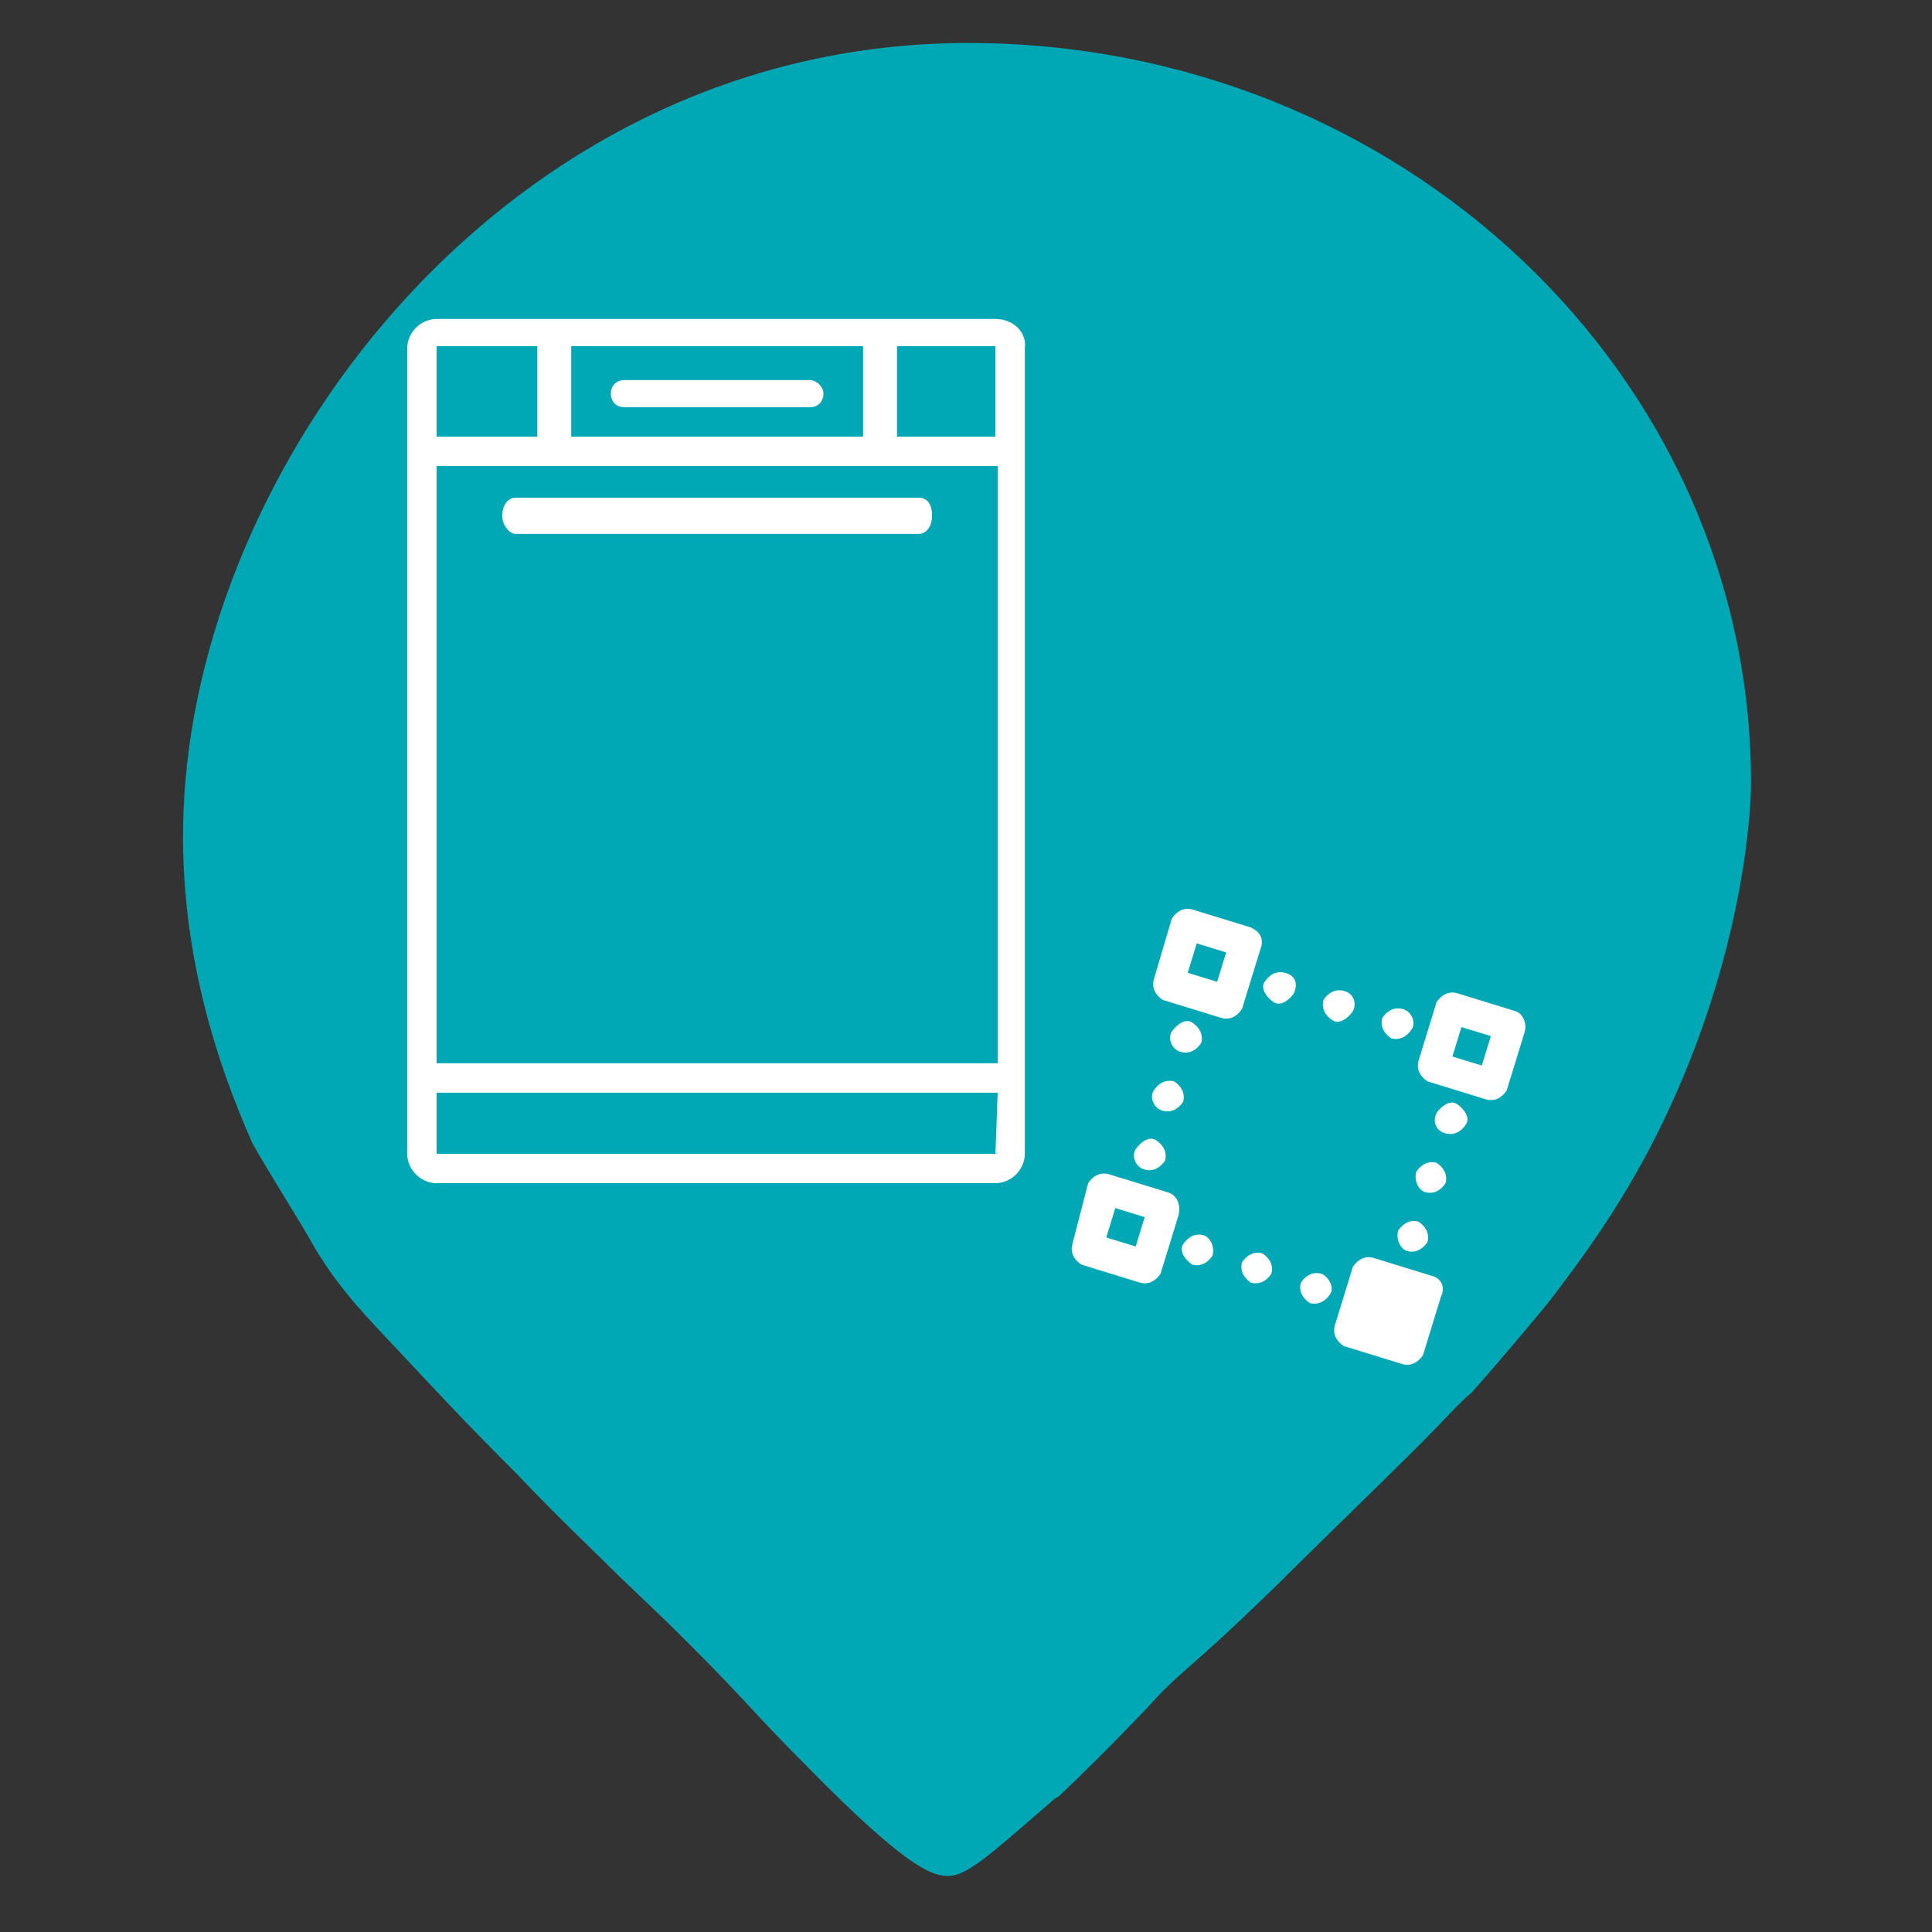 <?xml version="1.0" encoding="utf-8"?>
<!-- Generator: Adobe Illustrator 24.0.2, SVG Export Plug-In . SVG Version: 6.00 Build 0)  -->
<svg version="1.1" id="Capa_1" xmlns="http://www.w3.org/2000/svg" xmlns:xlink="http://www.w3.org/1999/xlink" x="0px" y="0px"
	 viewBox="0 0 85.4 85.4" style="enable-background:new 0 0 85.4 85.4;" xml:space="preserve">
<rect x="0" y="0" width="85.4" height="85.4" fill="#333333" stroke="none"/>
<style type="text/css">
	.st0{fill:#00A7B5;stroke:#00A7B5;stroke-miterlimit:10;}
	.st1{fill:#FFFFFF;}
	.st2{fill:#FFFFFF;stroke:#FFFFFF;stroke-width:1.5;stroke-miterlimit:10;}
</style>
<g>
	<g>
		<path class="st0" d="M42.8,2.4C23.4,2.4,10,19.5,8.7,34.5c-0.6,6.8,1.4,12.4,2.9,15.8c0.9,1.6,1.9,3.1,2.8,4.7
			c1.1,1.8,2.2,2.9,3.8,4.6c1.5,1.6,2.6,2.8,5,5.2c1.8,1.9,3.4,3.4,4.5,4.5c2.2,2.1,2.1,2,3.2,3.1c2.5,2.5,2.8,3,5.1,5.3
			c4.7,4.8,5.6,4.8,6.1,4.7c0.7-0.2,1.8-1.2,4-3.1c0,0,0.2-0.2,0.4-0.3c2-1.9,3.5-3.5,3.8-3.8c1.6-1.8,1.7-1.5,5.8-5.5
			c1.5-1.5,4.5-4.4,6-5.9c0.1-0.1,0.2-0.2,0.4-0.4c1-1,1.7-1.8,2.2-2.2c1.5-1.7,3-3.5,3.4-4c1.3-1.7,3.1-4.1,4.7-7.3
			c3.6-7.2,4.1-13.6,4.1-15.3C76.9,16.8,61.6,2.4,42.8,2.4z"/>
	</g>
</g>
<g>
	<g>
		<path class="st1" d="M44,14.1H19.3c-0.7,0-1.3,0.6-1.3,1.3v35.6c0,0.7,0.6,1.3,1.3,1.3H44c0.7,0,1.3-0.6,1.3-1.3V15.4
			C45.4,14.7,44.8,14.1,44,14.1z M19.3,20.6h24.8V47H19.3V20.6z M19.3,15.3H44c0,0,0,0,0,0v4H19.3L19.3,15.3
			C19.3,15.3,19.3,15.3,19.3,15.3z M44,51H19.3c0,0,0,0,0,0v-2.7h24.8L44,51C44.1,50.9,44.1,51,44,51z"/>
		<path class="st1" d="M40.6,22H22.8c-0.4,0-0.6,0.4-0.6,0.8c0,0.4,0.3,0.8,0.6,0.8h17.8c0.4,0,0.6-0.4,0.6-0.8
			C41.2,22.3,41,22,40.6,22z"/>
		<path class="st1" d="M27.6,18h8.2c0.4,0,0.6-0.3,0.6-0.6s-0.3-0.6-0.6-0.6h-8.2c-0.4,0-0.6,0.3-0.6,0.6S27.2,18,27.6,18z"/>
	</g>
	<line class="st2" x1="24.5" y1="15" x2="24.5" y2="19.7"/>
	<line class="st2" x1="38.9" y1="15" x2="38.9" y2="19.7"/>
</g>
<g>
	<g>
		<g>
			<path class="st1" d="M55.3,41l-2.6-0.8c-0.4-0.1-0.7,0.1-0.9,0.4L51,43.3c-0.1,0.4,0.1,0.7,0.4,0.9l2.6,0.8
				c0.4,0.1,0.7-0.1,0.9-0.4l0.8-2.6C55.9,41.5,55.7,41.2,55.3,41z M53.8,43.4L52.5,43l0.4-1.3l1.3,0.4L53.8,43.4L53.8,43.4z"/>
			<path class="st1" d="M51.6,52.7L49,51.9c-0.4-0.1-0.7,0.1-0.9,0.4L47.4,55c-0.1,0.4,0.1,0.7,0.4,0.9l2.6,0.8
				c0.4,0.1,0.7-0.1,0.9-0.4l0.8-2.6C52.2,53.2,52,52.8,51.6,52.7z M50.2,55.1l-1.3-0.4l0.4-1.3l1.3,0.4L50.2,55.1L50.2,55.1z"/>
			<path class="st1" d="M67,44.7l-2.6-0.8c-0.4-0.1-0.7,0.1-0.9,0.4l-0.8,2.6c-0.1,0.4,0.1,0.7,0.4,0.9l2.6,0.8
				c0.4,0.1,0.7-0.1,0.9-0.4l0.8-2.6C67.5,45.2,67.3,44.8,67,44.7z M65.5,47.1l-1.3-0.4l0.4-1.3l1.3,0.4L65.5,47.1z"/>
			<path class="st1" d="M63.3,56.4l-2.6-0.8c-0.4-0.1-0.7,0.1-0.9,0.4l-0.8,2.6c-0.1,0.4,0.1,0.7,0.4,0.9l2.6,0.8
				c0.4,0.1,0.7-0.1,0.9-0.4l0.8-2.6C63.9,56.9,63.7,56.5,63.3,56.4z"/>
			<path class="st1" d="M59.4,43.8c-0.4-0.1-0.7,0.1-0.9,0.4c-0.1,0.4,0.1,0.7,0.4,0.9s0.7-0.1,0.9-0.4C60,44.3,59.8,43.9,59.4,43.8
				z"/>
			<path class="st1" d="M56.8,43c-0.4-0.1-0.7,0.1-0.9,0.4s0.1,0.7,0.4,0.9s0.7-0.1,0.9-0.4C57.4,43.4,57.2,43.1,56.8,43z"/>
			<path class="st1" d="M62,44.6c-0.4-0.1-0.7,0.1-0.9,0.4c-0.1,0.4,0.1,0.7,0.4,0.9c0.4,0.1,0.7-0.1,0.9-0.4S62.4,44.7,62,44.6z"/>
			<path class="st1" d="M55.8,55.4c-0.4-0.1-0.7,0.1-0.9,0.4c-0.1,0.4,0.1,0.7,0.4,0.9c0.4,0.1,0.7-0.1,0.9-0.4
				C56.3,55.9,56.1,55.6,55.8,55.4z"/>
			<path class="st1" d="M51.4,49.1c0.4,0.1,0.7-0.1,0.9-0.4c0.1-0.4-0.1-0.7-0.4-0.9c-0.4-0.1-0.7,0.1-0.9,0.4S51,49,51.4,49.1z"/>
			<path class="st1" d="M50.6,51.7c0.4,0.1,0.7-0.1,0.9-0.4c0.1-0.4-0.1-0.7-0.4-0.9s-0.7,0.1-0.9,0.4S50.2,51.6,50.6,51.7z"/>
			<path class="st1" d="M52.2,46.5c0.4,0.1,0.7-0.1,0.9-0.4c0.1-0.4-0.1-0.7-0.4-0.9s-0.7,0.1-0.9,0.4S51.8,46.4,52.2,46.5z"/>
			<path class="st1" d="M63,52.7c0.4,0.1,0.7-0.1,0.9-0.4c0.1-0.4-0.1-0.7-0.4-0.9c-0.4-0.1-0.7,0.1-0.9,0.4
				C62.5,52.2,62.7,52.6,63,52.7z"/>
			<path class="st1" d="M62.2,55.3c0.4,0.1,0.7-0.1,0.9-0.4c0.1-0.4-0.1-0.7-0.4-0.9c-0.4-0.1-0.7,0.1-0.9,0.4
				C61.7,54.8,61.9,55.2,62.2,55.3z"/>
			<path class="st1" d="M63.9,50.1c0.4,0.1,0.7-0.1,0.9-0.4s-0.1-0.7-0.4-0.9s-0.7,0.1-0.9,0.4C63.3,49.6,63.5,50,63.9,50.1z"/>
			<path class="st1" d="M53.2,54.6c-0.4-0.1-0.7,0.1-0.9,0.4s0.1,0.7,0.4,0.9c0.4,0.1,0.7-0.1,0.9-0.4
				C53.7,55.1,53.5,54.7,53.2,54.6z"/>
			<path class="st1" d="M58.4,56.3c-0.4-0.1-0.7,0.1-0.9,0.4c-0.1,0.4,0.1,0.7,0.4,0.9c0.4,0.1,0.7-0.1,0.9-0.4S58.7,56.4,58.4,56.3
				z"/>
		</g>
	</g>
</g>
</svg>
